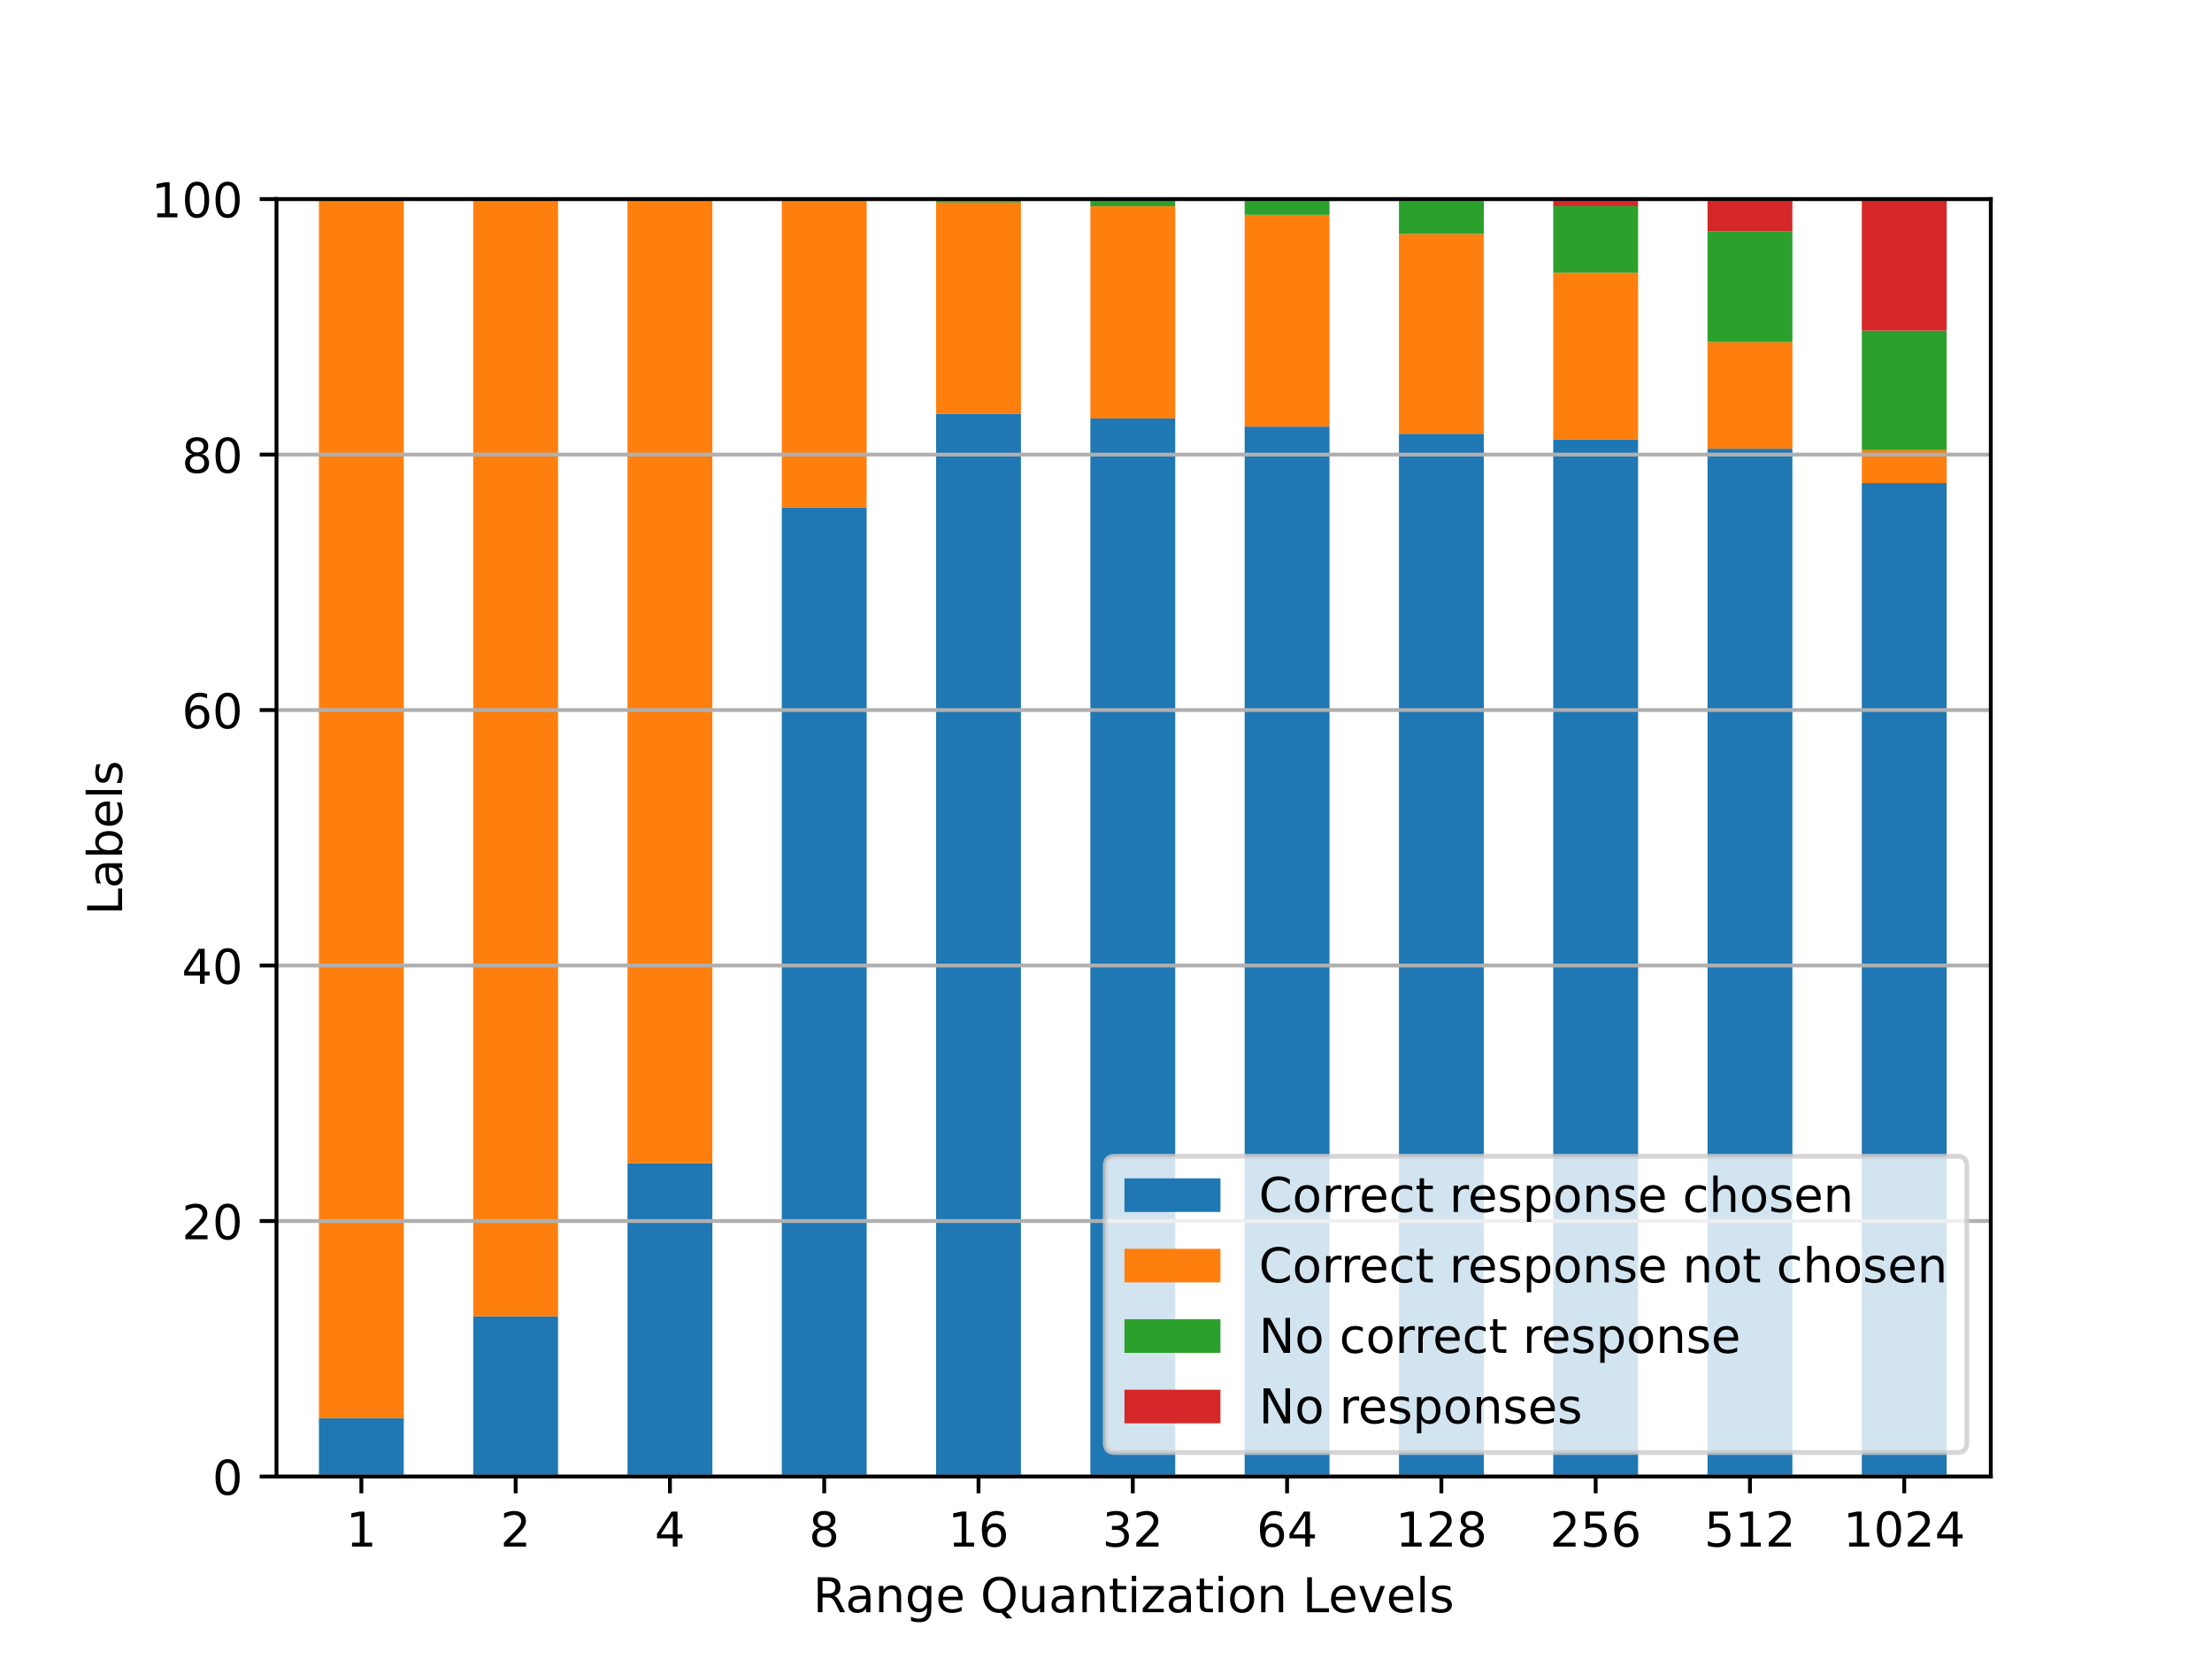 <?xml version="1.0" encoding="utf-8" standalone="no"?>
<!DOCTYPE svg PUBLIC "-//W3C//DTD SVG 1.1//EN"
  "http://www.w3.org/Graphics/SVG/1.1/DTD/svg11.dtd">
<!-- Created with matplotlib (https://matplotlib.org/) -->
<svg height="345.6pt" version="1.1" viewBox="0 0 460.8 345.6" width="460.8pt" xmlns="http://www.w3.org/2000/svg" xmlns:xlink="http://www.w3.org/1999/xlink">
 <defs>
  <style type="text/css">*{stroke-linecap:butt;stroke-linejoin:round;}</style>
 </defs>
 <g id="figure_1">
  <g id="patch_1">
   <path d="M 0 345.6 
L 460.8 345.6 
L 460.8 0 
L 0 0 
z
" style="fill:#ffffff;"/>
  </g>
  <g id="axes_1">
   <g id="patch_2">
    <path d="M 57.6 307.584 
L 414.72 307.584 
L 414.72 41.472 
L 57.6 41.472 
z
" style="fill:#ffffff;"/>
   </g>
   <g id="patch_3">
    <path clip-path="url(#pe6bebfb8ac)" d="M 66.439 307.584 
L 84.116 307.584 
L 84.116 295.441 
L 66.439 295.441 
z
" style="fill:#1f77b4;"/>
   </g>
   <g id="patch_4">
    <path clip-path="url(#pe6bebfb8ac)" d="M 98.58 307.584 
L 116.258 307.584 
L 116.258 274.224 
L 98.58 274.224 
z
" style="fill:#1f77b4;"/>
   </g>
   <g id="patch_5">
    <path clip-path="url(#pe6bebfb8ac)" d="M 130.721 307.584 
L 148.399 307.584 
L 148.399 242.338 
L 130.721 242.338 
z
" style="fill:#1f77b4;"/>
   </g>
   <g id="patch_6">
    <path clip-path="url(#pe6bebfb8ac)" d="M 162.862 307.584 
L 180.54 307.584 
L 180.54 105.791 
L 162.862 105.791 
z
" style="fill:#1f77b4;"/>
   </g>
   <g id="patch_7">
    <path clip-path="url(#pe6bebfb8ac)" d="M 195.003 307.584 
L 212.681 307.584 
L 212.681 86.231 
L 195.003 86.231 
z
" style="fill:#1f77b4;"/>
   </g>
   <g id="patch_8">
    <path clip-path="url(#pe6bebfb8ac)" d="M 227.144 307.584 
L 244.822 307.584 
L 244.822 87.169 
L 227.144 87.169 
z
" style="fill:#1f77b4;"/>
   </g>
   <g id="patch_9">
    <path clip-path="url(#pe6bebfb8ac)" d="M 259.286 307.584 
L 276.963 307.584 
L 276.963 88.865 
L 259.286 88.865 
z
" style="fill:#1f77b4;"/>
   </g>
   <g id="patch_10">
    <path clip-path="url(#pe6bebfb8ac)" d="M 291.427 307.584 
L 309.104 307.584 
L 309.104 90.369 
L 291.427 90.369 
z
" style="fill:#1f77b4;"/>
   </g>
   <g id="patch_11">
    <path clip-path="url(#pe6bebfb8ac)" d="M 323.568 307.584 
L 341.245 307.584 
L 341.245 91.58 
L 323.568 91.58 
z
" style="fill:#1f77b4;"/>
   </g>
   <g id="patch_12">
    <path clip-path="url(#pe6bebfb8ac)" d="M 355.709 307.584 
L 373.387 307.584 
L 373.387 93.469 
L 355.709 93.469 
z
" style="fill:#1f77b4;"/>
   </g>
   <g id="patch_13">
    <path clip-path="url(#pe6bebfb8ac)" d="M 387.85 307.584 
L 405.528 307.584 
L 405.528 100.644 
L 387.85 100.644 
z
" style="fill:#1f77b4;"/>
   </g>
   <g id="patch_14">
    <path clip-path="url(#pe6bebfb8ac)" d="M 66.439 295.441 
L 84.116 295.441 
L 84.116 41.472 
L 66.439 41.472 
z
" style="fill:#ff7f0e;"/>
   </g>
   <g id="patch_15">
    <path clip-path="url(#pe6bebfb8ac)" d="M 98.58 274.224 
L 116.258 274.224 
L 116.258 41.481 
L 98.58 41.481 
z
" style="fill:#ff7f0e;"/>
   </g>
   <g id="patch_16">
    <path clip-path="url(#pe6bebfb8ac)" d="M 130.721 242.338 
L 148.399 242.338 
L 148.399 41.661 
L 130.721 41.661 
z
" style="fill:#ff7f0e;"/>
   </g>
   <g id="patch_17">
    <path clip-path="url(#pe6bebfb8ac)" d="M 162.862 105.791 
L 180.54 105.791 
L 180.54 41.827 
L 162.862 41.827 
z
" style="fill:#ff7f0e;"/>
   </g>
   <g id="patch_18">
    <path clip-path="url(#pe6bebfb8ac)" d="M 195.003 86.231 
L 212.681 86.231 
L 212.681 42.16 
L 195.003 42.16 
z
" style="fill:#ff7f0e;"/>
   </g>
   <g id="patch_19">
    <path clip-path="url(#pe6bebfb8ac)" d="M 227.144 87.169 
L 244.822 87.169 
L 244.822 42.966 
L 227.144 42.966 
z
" style="fill:#ff7f0e;"/>
   </g>
   <g id="patch_20">
    <path clip-path="url(#pe6bebfb8ac)" d="M 259.286 88.865 
L 276.963 88.865 
L 276.963 44.752 
L 259.286 44.752 
z
" style="fill:#ff7f0e;"/>
   </g>
   <g id="patch_21">
    <path clip-path="url(#pe6bebfb8ac)" d="M 291.427 90.369 
L 309.104 90.369 
L 309.104 48.753 
L 291.427 48.753 
z
" style="fill:#ff7f0e;"/>
   </g>
   <g id="patch_22">
    <path clip-path="url(#pe6bebfb8ac)" d="M 323.568 91.58 
L 341.245 91.58 
L 341.245 56.827 
L 323.568 56.827 
z
" style="fill:#ff7f0e;"/>
   </g>
   <g id="patch_23">
    <path clip-path="url(#pe6bebfb8ac)" d="M 355.709 93.469 
L 373.387 93.469 
L 373.387 71.262 
L 355.709 71.262 
z
" style="fill:#ff7f0e;"/>
   </g>
   <g id="patch_24">
    <path clip-path="url(#pe6bebfb8ac)" d="M 387.85 100.644 
L 405.528 100.644 
L 405.528 93.755 
L 387.85 93.755 
z
" style="fill:#ff7f0e;"/>
   </g>
   <g id="patch_25">
    <path clip-path="url(#pe6bebfb8ac)" d="M 66.439 41.472 
L 84.116 41.472 
L 84.116 41.472 
L 66.439 41.472 
z
" style="fill:#2ca02c;"/>
   </g>
   <g id="patch_26">
    <path clip-path="url(#pe6bebfb8ac)" d="M 98.58 41.481 
L 116.258 41.481 
L 116.258 41.472 
L 98.58 41.472 
z
" style="fill:#2ca02c;"/>
   </g>
   <g id="patch_27">
    <path clip-path="url(#pe6bebfb8ac)" d="M 130.721 41.661 
L 148.399 41.661 
L 148.399 41.475 
L 130.721 41.475 
z
" style="fill:#2ca02c;"/>
   </g>
   <g id="patch_28">
    <path clip-path="url(#pe6bebfb8ac)" d="M 162.862 41.827 
L 180.54 41.827 
L 180.54 41.481 
L 162.862 41.481 
z
" style="fill:#2ca02c;"/>
   </g>
   <g id="patch_29">
    <path clip-path="url(#pe6bebfb8ac)" d="M 195.003 42.16 
L 212.681 42.16 
L 212.681 41.491 
L 195.003 41.491 
z
" style="fill:#2ca02c;"/>
   </g>
   <g id="patch_30">
    <path clip-path="url(#pe6bebfb8ac)" d="M 227.144 42.966 
L 244.822 42.966 
L 244.822 41.522 
L 227.144 41.522 
z
" style="fill:#2ca02c;"/>
   </g>
   <g id="patch_31">
    <path clip-path="url(#pe6bebfb8ac)" d="M 259.286 44.752 
L 276.963 44.752 
L 276.963 41.585 
L 259.286 41.585 
z
" style="fill:#2ca02c;"/>
   </g>
   <g id="patch_32">
    <path clip-path="url(#pe6bebfb8ac)" d="M 291.427 48.753 
L 309.104 48.753 
L 309.104 41.842 
L 291.427 41.842 
z
" style="fill:#2ca02c;"/>
   </g>
   <g id="patch_33">
    <path clip-path="url(#pe6bebfb8ac)" d="M 323.568 56.827 
L 341.245 56.827 
L 341.245 42.938 
L 323.568 42.938 
z
" style="fill:#2ca02c;"/>
   </g>
   <g id="patch_34">
    <path clip-path="url(#pe6bebfb8ac)" d="M 355.709 71.262 
L 373.387 71.262 
L 373.387 48.155 
L 355.709 48.155 
z
" style="fill:#2ca02c;"/>
   </g>
   <g id="patch_35">
    <path clip-path="url(#pe6bebfb8ac)" d="M 387.85 93.755 
L 405.528 93.755 
L 405.528 68.869 
L 387.85 68.869 
z
" style="fill:#2ca02c;"/>
   </g>
   <g id="patch_36">
    <path clip-path="url(#pe6bebfb8ac)" d="M 66.439 41.472 
L 84.116 41.472 
L 84.116 41.472 
L 66.439 41.472 
z
" style="fill:#d62728;"/>
   </g>
   <g id="patch_37">
    <path clip-path="url(#pe6bebfb8ac)" d="M 98.58 41.472 
L 116.258 41.472 
L 116.258 41.472 
L 98.58 41.472 
z
" style="fill:#d62728;"/>
   </g>
   <g id="patch_38">
    <path clip-path="url(#pe6bebfb8ac)" d="M 130.721 41.475 
L 148.399 41.475 
L 148.399 41.472 
L 130.721 41.472 
z
" style="fill:#d62728;"/>
   </g>
   <g id="patch_39">
    <path clip-path="url(#pe6bebfb8ac)" d="M 162.862 41.481 
L 180.54 41.481 
L 180.54 41.472 
L 162.862 41.472 
z
" style="fill:#d62728;"/>
   </g>
   <g id="patch_40">
    <path clip-path="url(#pe6bebfb8ac)" d="M 195.003 41.491 
L 212.681 41.491 
L 212.681 41.472 
L 195.003 41.472 
z
" style="fill:#d62728;"/>
   </g>
   <g id="patch_41">
    <path clip-path="url(#pe6bebfb8ac)" d="M 227.144 41.522 
L 244.822 41.522 
L 244.822 41.472 
L 227.144 41.472 
z
" style="fill:#d62728;"/>
   </g>
   <g id="patch_42">
    <path clip-path="url(#pe6bebfb8ac)" d="M 259.286 41.585 
L 276.963 41.585 
L 276.963 41.472 
L 259.286 41.472 
z
" style="fill:#d62728;"/>
   </g>
   <g id="patch_43">
    <path clip-path="url(#pe6bebfb8ac)" d="M 291.427 41.842 
L 309.104 41.842 
L 309.104 41.472 
L 291.427 41.472 
z
" style="fill:#d62728;"/>
   </g>
   <g id="patch_44">
    <path clip-path="url(#pe6bebfb8ac)" d="M 323.568 42.938 
L 341.245 42.938 
L 341.245 41.472 
L 323.568 41.472 
z
" style="fill:#d62728;"/>
   </g>
   <g id="patch_45">
    <path clip-path="url(#pe6bebfb8ac)" d="M 355.709 48.155 
L 373.387 48.155 
L 373.387 41.472 
L 355.709 41.472 
z
" style="fill:#d62728;"/>
   </g>
   <g id="patch_46">
    <path clip-path="url(#pe6bebfb8ac)" d="M 387.85 68.869 
L 405.528 68.869 
L 405.528 41.472 
L 387.85 41.472 
z
" style="fill:#d62728;"/>
   </g>
   <g id="matplotlib.axis_1">
    <g id="xtick_1">
     <g id="line2d_1">
      <defs>
       <path d="M 0 0 
L 0 3.5 
" id="me133c55f8d" style="stroke:#000000;stroke-width:0.8;"/>
      </defs>
      <g>
       <use style="stroke:#000000;stroke-width:0.8;" x="75.278" xlink:href="#me133c55f8d" y="307.584"/>
      </g>
     </g>
     <g id="text_1">
      <!-- 1 -->
      <g transform="translate(72.096 322.182)scale(0.1 -0.1)">
       <defs>
        <path d="M 12.406 8.297 
L 28.516 8.297 
L 28.516 63.922 
L 10.984 60.406 
L 10.984 69.391 
L 28.422 72.906 
L 38.281 72.906 
L 38.281 8.297 
L 54.391 8.297 
L 54.391 0 
L 12.406 0 
z
" id="DejaVuSans-49"/>
       </defs>
       <use xlink:href="#DejaVuSans-49"/>
      </g>
     </g>
    </g>
    <g id="xtick_2">
     <g id="line2d_2">
      <g>
       <use style="stroke:#000000;stroke-width:0.8;" x="107.419" xlink:href="#me133c55f8d" y="307.584"/>
      </g>
     </g>
     <g id="text_2">
      <!-- 2 -->
      <g transform="translate(104.237 322.182)scale(0.1 -0.1)">
       <defs>
        <path d="M 19.188 8.297 
L 53.609 8.297 
L 53.609 0 
L 7.328 0 
L 7.328 8.297 
Q 12.938 14.109 22.625 23.891 
Q 32.328 33.688 34.812 36.531 
Q 39.547 41.844 41.422 45.531 
Q 43.312 49.219 43.312 52.781 
Q 43.312 58.594 39.234 62.25 
Q 35.156 65.922 28.609 65.922 
Q 23.969 65.922 18.812 64.312 
Q 13.672 62.703 7.812 59.422 
L 7.812 69.391 
Q 13.766 71.781 18.938 73 
Q 24.125 74.219 28.422 74.219 
Q 39.75 74.219 46.484 68.547 
Q 53.219 62.891 53.219 53.422 
Q 53.219 48.922 51.531 44.891 
Q 49.859 40.875 45.406 35.406 
Q 44.188 33.984 37.641 27.219 
Q 31.109 20.453 19.188 8.297 
z
" id="DejaVuSans-50"/>
       </defs>
       <use xlink:href="#DejaVuSans-50"/>
      </g>
     </g>
    </g>
    <g id="xtick_3">
     <g id="line2d_3">
      <g>
       <use style="stroke:#000000;stroke-width:0.8;" x="139.56" xlink:href="#me133c55f8d" y="307.584"/>
      </g>
     </g>
     <g id="text_3">
      <!-- 4 -->
      <g transform="translate(136.379 322.182)scale(0.1 -0.1)">
       <defs>
        <path d="M 37.797 64.312 
L 12.891 25.391 
L 37.797 25.391 
z
M 35.203 72.906 
L 47.609 72.906 
L 47.609 25.391 
L 58.016 25.391 
L 58.016 17.188 
L 47.609 17.188 
L 47.609 0 
L 37.797 0 
L 37.797 17.188 
L 4.891 17.188 
L 4.891 26.703 
z
" id="DejaVuSans-52"/>
       </defs>
       <use xlink:href="#DejaVuSans-52"/>
      </g>
     </g>
    </g>
    <g id="xtick_4">
     <g id="line2d_4">
      <g>
       <use style="stroke:#000000;stroke-width:0.8;" x="171.701" xlink:href="#me133c55f8d" y="307.584"/>
      </g>
     </g>
     <g id="text_4">
      <!-- 8 -->
      <g transform="translate(168.52 322.182)scale(0.1 -0.1)">
       <defs>
        <path d="M 31.781 34.625 
Q 24.75 34.625 20.719 30.859 
Q 16.703 27.094 16.703 20.516 
Q 16.703 13.922 20.719 10.156 
Q 24.75 6.391 31.781 6.391 
Q 38.812 6.391 42.859 10.172 
Q 46.922 13.969 46.922 20.516 
Q 46.922 27.094 42.891 30.859 
Q 38.875 34.625 31.781 34.625 
z
M 21.922 38.812 
Q 15.578 40.375 12.031 44.719 
Q 8.5 49.078 8.5 55.328 
Q 8.5 64.062 14.719 69.141 
Q 20.953 74.219 31.781 74.219 
Q 42.672 74.219 48.875 69.141 
Q 55.078 64.062 55.078 55.328 
Q 55.078 49.078 51.531 44.719 
Q 48 40.375 41.703 38.812 
Q 48.828 37.156 52.797 32.312 
Q 56.781 27.484 56.781 20.516 
Q 56.781 9.906 50.312 4.234 
Q 43.844 -1.422 31.781 -1.422 
Q 19.734 -1.422 13.25 4.234 
Q 6.781 9.906 6.781 20.516 
Q 6.781 27.484 10.781 32.312 
Q 14.797 37.156 21.922 38.812 
z
M 18.312 54.391 
Q 18.312 48.734 21.844 45.562 
Q 25.391 42.391 31.781 42.391 
Q 38.141 42.391 41.719 45.562 
Q 45.312 48.734 45.312 54.391 
Q 45.312 60.062 41.719 63.234 
Q 38.141 66.406 31.781 66.406 
Q 25.391 66.406 21.844 63.234 
Q 18.312 60.062 18.312 54.391 
z
" id="DejaVuSans-56"/>
       </defs>
       <use xlink:href="#DejaVuSans-56"/>
      </g>
     </g>
    </g>
    <g id="xtick_5">
     <g id="line2d_5">
      <g>
       <use style="stroke:#000000;stroke-width:0.8;" x="203.842" xlink:href="#me133c55f8d" y="307.584"/>
      </g>
     </g>
     <g id="text_5">
      <!-- 16 -->
      <g transform="translate(197.48 322.182)scale(0.1 -0.1)">
       <defs>
        <path d="M 33.016 40.375 
Q 26.375 40.375 22.484 35.828 
Q 18.609 31.297 18.609 23.391 
Q 18.609 15.531 22.484 10.953 
Q 26.375 6.391 33.016 6.391 
Q 39.656 6.391 43.531 10.953 
Q 47.406 15.531 47.406 23.391 
Q 47.406 31.297 43.531 35.828 
Q 39.656 40.375 33.016 40.375 
z
M 52.594 71.297 
L 52.594 62.312 
Q 48.875 64.062 45.094 64.984 
Q 41.312 65.922 37.594 65.922 
Q 27.828 65.922 22.672 59.328 
Q 17.531 52.734 16.797 39.406 
Q 19.672 43.656 24.016 45.922 
Q 28.375 48.188 33.594 48.188 
Q 44.578 48.188 50.953 41.516 
Q 57.328 34.859 57.328 23.391 
Q 57.328 12.156 50.688 5.359 
Q 44.047 -1.422 33.016 -1.422 
Q 20.359 -1.422 13.672 8.266 
Q 6.984 17.969 6.984 36.375 
Q 6.984 53.656 15.188 63.938 
Q 23.391 74.219 37.203 74.219 
Q 40.922 74.219 44.703 73.484 
Q 48.484 72.75 52.594 71.297 
z
" id="DejaVuSans-54"/>
       </defs>
       <use xlink:href="#DejaVuSans-49"/>
       <use x="63.623" xlink:href="#DejaVuSans-54"/>
      </g>
     </g>
    </g>
    <g id="xtick_6">
     <g id="line2d_6">
      <g>
       <use style="stroke:#000000;stroke-width:0.8;" x="235.983" xlink:href="#me133c55f8d" y="307.584"/>
      </g>
     </g>
     <g id="text_6">
      <!-- 32 -->
      <g transform="translate(229.621 322.182)scale(0.1 -0.1)">
       <defs>
        <path d="M 40.578 39.312 
Q 47.656 37.797 51.625 33 
Q 55.609 28.219 55.609 21.188 
Q 55.609 10.406 48.188 4.484 
Q 40.766 -1.422 27.094 -1.422 
Q 22.516 -1.422 17.656 -0.516 
Q 12.797 0.391 7.625 2.203 
L 7.625 11.719 
Q 11.719 9.328 16.594 8.109 
Q 21.484 6.891 26.812 6.891 
Q 36.078 6.891 40.938 10.547 
Q 45.797 14.203 45.797 21.188 
Q 45.797 27.641 41.281 31.266 
Q 36.766 34.906 28.719 34.906 
L 20.219 34.906 
L 20.219 43.016 
L 29.109 43.016 
Q 36.375 43.016 40.234 45.922 
Q 44.094 48.828 44.094 54.297 
Q 44.094 59.906 40.109 62.906 
Q 36.141 65.922 28.719 65.922 
Q 24.656 65.922 20.016 65.031 
Q 15.375 64.156 9.812 62.312 
L 9.812 71.094 
Q 15.438 72.656 20.344 73.438 
Q 25.25 74.219 29.594 74.219 
Q 40.828 74.219 47.359 69.109 
Q 53.906 64.016 53.906 55.328 
Q 53.906 49.266 50.438 45.094 
Q 46.969 40.922 40.578 39.312 
z
" id="DejaVuSans-51"/>
       </defs>
       <use xlink:href="#DejaVuSans-51"/>
       <use x="63.623" xlink:href="#DejaVuSans-50"/>
      </g>
     </g>
    </g>
    <g id="xtick_7">
     <g id="line2d_7">
      <g>
       <use style="stroke:#000000;stroke-width:0.8;" x="268.124" xlink:href="#me133c55f8d" y="307.584"/>
      </g>
     </g>
     <g id="text_7">
      <!-- 64 -->
      <g transform="translate(261.762 322.182)scale(0.1 -0.1)">
       <use xlink:href="#DejaVuSans-54"/>
       <use x="63.623" xlink:href="#DejaVuSans-52"/>
      </g>
     </g>
    </g>
    <g id="xtick_8">
     <g id="line2d_8">
      <g>
       <use style="stroke:#000000;stroke-width:0.8;" x="300.265" xlink:href="#me133c55f8d" y="307.584"/>
      </g>
     </g>
     <g id="text_8">
      <!-- 128 -->
      <g transform="translate(290.722 322.182)scale(0.1 -0.1)">
       <use xlink:href="#DejaVuSans-49"/>
       <use x="63.623" xlink:href="#DejaVuSans-50"/>
       <use x="127.246" xlink:href="#DejaVuSans-56"/>
      </g>
     </g>
    </g>
    <g id="xtick_9">
     <g id="line2d_9">
      <g>
       <use style="stroke:#000000;stroke-width:0.8;" x="332.407" xlink:href="#me133c55f8d" y="307.584"/>
      </g>
     </g>
     <g id="text_9">
      <!-- 256 -->
      <g transform="translate(322.863 322.182)scale(0.1 -0.1)">
       <defs>
        <path d="M 10.797 72.906 
L 49.516 72.906 
L 49.516 64.594 
L 19.828 64.594 
L 19.828 46.734 
Q 21.969 47.469 24.109 47.828 
Q 26.266 48.188 28.422 48.188 
Q 40.625 48.188 47.75 41.5 
Q 54.891 34.812 54.891 23.391 
Q 54.891 11.625 47.562 5.094 
Q 40.234 -1.422 26.906 -1.422 
Q 22.312 -1.422 17.547 -0.641 
Q 12.797 0.141 7.719 1.703 
L 7.719 11.625 
Q 12.109 9.234 16.797 8.062 
Q 21.484 6.891 26.703 6.891 
Q 35.156 6.891 40.078 11.328 
Q 45.016 15.766 45.016 23.391 
Q 45.016 31 40.078 35.438 
Q 35.156 39.891 26.703 39.891 
Q 22.75 39.891 18.812 39.016 
Q 14.891 38.141 10.797 36.281 
z
" id="DejaVuSans-53"/>
       </defs>
       <use xlink:href="#DejaVuSans-50"/>
       <use x="63.623" xlink:href="#DejaVuSans-53"/>
       <use x="127.246" xlink:href="#DejaVuSans-54"/>
      </g>
     </g>
    </g>
    <g id="xtick_10">
     <g id="line2d_10">
      <g>
       <use style="stroke:#000000;stroke-width:0.8;" x="364.548" xlink:href="#me133c55f8d" y="307.584"/>
      </g>
     </g>
     <g id="text_10">
      <!-- 512 -->
      <g transform="translate(355.004 322.182)scale(0.1 -0.1)">
       <use xlink:href="#DejaVuSans-53"/>
       <use x="63.623" xlink:href="#DejaVuSans-49"/>
       <use x="127.246" xlink:href="#DejaVuSans-50"/>
      </g>
     </g>
    </g>
    <g id="xtick_11">
     <g id="line2d_11">
      <g>
       <use style="stroke:#000000;stroke-width:0.8;" x="396.689" xlink:href="#me133c55f8d" y="307.584"/>
      </g>
     </g>
     <g id="text_11">
      <!-- 1024 -->
      <g transform="translate(383.964 322.182)scale(0.1 -0.1)">
       <defs>
        <path d="M 31.781 66.406 
Q 24.172 66.406 20.328 58.906 
Q 16.5 51.422 16.5 36.375 
Q 16.5 21.391 20.328 13.891 
Q 24.172 6.391 31.781 6.391 
Q 39.453 6.391 43.281 13.891 
Q 47.125 21.391 47.125 36.375 
Q 47.125 51.422 43.281 58.906 
Q 39.453 66.406 31.781 66.406 
z
M 31.781 74.219 
Q 44.047 74.219 50.516 64.516 
Q 56.984 54.828 56.984 36.375 
Q 56.984 17.969 50.516 8.266 
Q 44.047 -1.422 31.781 -1.422 
Q 19.531 -1.422 13.062 8.266 
Q 6.594 17.969 6.594 36.375 
Q 6.594 54.828 13.062 64.516 
Q 19.531 74.219 31.781 74.219 
z
" id="DejaVuSans-48"/>
       </defs>
       <use xlink:href="#DejaVuSans-49"/>
       <use x="63.623" xlink:href="#DejaVuSans-48"/>
       <use x="127.246" xlink:href="#DejaVuSans-50"/>
       <use x="190.869" xlink:href="#DejaVuSans-52"/>
      </g>
     </g>
    </g>
    <g id="text_12">
     <!-- Range Quantization Levels -->
     <g transform="translate(169.38 335.861)scale(0.1 -0.1)">
      <defs>
       <path d="M 44.391 34.188 
Q 47.562 33.109 50.562 29.594 
Q 53.562 26.078 56.594 19.922 
L 66.609 0 
L 56 0 
L 46.688 18.703 
Q 43.062 26.031 39.672 28.422 
Q 36.281 30.812 30.422 30.812 
L 19.672 30.812 
L 19.672 0 
L 9.812 0 
L 9.812 72.906 
L 32.078 72.906 
Q 44.578 72.906 50.734 67.672 
Q 56.891 62.453 56.891 51.906 
Q 56.891 45.016 53.688 40.469 
Q 50.484 35.938 44.391 34.188 
z
M 19.672 64.797 
L 19.672 38.922 
L 32.078 38.922 
Q 39.203 38.922 42.844 42.219 
Q 46.484 45.516 46.484 51.906 
Q 46.484 58.297 42.844 61.547 
Q 39.203 64.797 32.078 64.797 
z
" id="DejaVuSans-82"/>
       <path d="M 34.281 27.484 
Q 23.391 27.484 19.188 25 
Q 14.984 22.516 14.984 16.5 
Q 14.984 11.719 18.141 8.906 
Q 21.297 6.109 26.703 6.109 
Q 34.188 6.109 38.703 11.406 
Q 43.219 16.703 43.219 25.484 
L 43.219 27.484 
z
M 52.203 31.203 
L 52.203 0 
L 43.219 0 
L 43.219 8.297 
Q 40.141 3.328 35.547 0.953 
Q 30.953 -1.422 24.312 -1.422 
Q 15.922 -1.422 10.953 3.297 
Q 6 8.016 6 15.922 
Q 6 25.141 12.172 29.828 
Q 18.359 34.516 30.609 34.516 
L 43.219 34.516 
L 43.219 35.406 
Q 43.219 41.609 39.141 45 
Q 35.062 48.391 27.688 48.391 
Q 23 48.391 18.547 47.266 
Q 14.109 46.141 10.016 43.891 
L 10.016 52.203 
Q 14.938 54.109 19.578 55.047 
Q 24.219 56 28.609 56 
Q 40.484 56 46.344 49.844 
Q 52.203 43.703 52.203 31.203 
z
" id="DejaVuSans-97"/>
       <path d="M 54.891 33.016 
L 54.891 0 
L 45.906 0 
L 45.906 32.719 
Q 45.906 40.484 42.875 44.328 
Q 39.844 48.188 33.797 48.188 
Q 26.516 48.188 22.312 43.547 
Q 18.109 38.922 18.109 30.906 
L 18.109 0 
L 9.078 0 
L 9.078 54.688 
L 18.109 54.688 
L 18.109 46.188 
Q 21.344 51.125 25.703 53.562 
Q 30.078 56 35.797 56 
Q 45.219 56 50.047 50.172 
Q 54.891 44.344 54.891 33.016 
z
" id="DejaVuSans-110"/>
       <path d="M 45.406 27.984 
Q 45.406 37.75 41.375 43.109 
Q 37.359 48.484 30.078 48.484 
Q 22.859 48.484 18.828 43.109 
Q 14.797 37.75 14.797 27.984 
Q 14.797 18.266 18.828 12.891 
Q 22.859 7.516 30.078 7.516 
Q 37.359 7.516 41.375 12.891 
Q 45.406 18.266 45.406 27.984 
z
M 54.391 6.781 
Q 54.391 -7.172 48.188 -13.984 
Q 42 -20.797 29.203 -20.797 
Q 24.469 -20.797 20.266 -20.094 
Q 16.062 -19.391 12.109 -17.922 
L 12.109 -9.188 
Q 16.062 -11.328 19.922 -12.344 
Q 23.781 -13.375 27.781 -13.375 
Q 36.625 -13.375 41.016 -8.766 
Q 45.406 -4.156 45.406 5.172 
L 45.406 9.625 
Q 42.625 4.781 38.281 2.391 
Q 33.938 0 27.875 0 
Q 17.828 0 11.672 7.656 
Q 5.516 15.328 5.516 27.984 
Q 5.516 40.672 11.672 48.328 
Q 17.828 56 27.875 56 
Q 33.938 56 38.281 53.609 
Q 42.625 51.219 45.406 46.391 
L 45.406 54.688 
L 54.391 54.688 
z
" id="DejaVuSans-103"/>
       <path d="M 56.203 29.594 
L 56.203 25.203 
L 14.891 25.203 
Q 15.484 15.922 20.484 11.062 
Q 25.484 6.203 34.422 6.203 
Q 39.594 6.203 44.453 7.469 
Q 49.312 8.734 54.109 11.281 
L 54.109 2.781 
Q 49.266 0.734 44.188 -0.344 
Q 39.109 -1.422 33.891 -1.422 
Q 20.797 -1.422 13.156 6.188 
Q 5.516 13.812 5.516 26.812 
Q 5.516 40.234 12.766 48.109 
Q 20.016 56 32.328 56 
Q 43.359 56 49.781 48.891 
Q 56.203 41.797 56.203 29.594 
z
M 47.219 32.234 
Q 47.125 39.594 43.094 43.984 
Q 39.062 48.391 32.422 48.391 
Q 24.906 48.391 20.391 44.141 
Q 15.875 39.891 15.188 32.172 
z
" id="DejaVuSans-101"/>
       <path id="DejaVuSans-32"/>
       <path d="M 39.406 66.219 
Q 28.656 66.219 22.328 58.203 
Q 16.016 50.203 16.016 36.375 
Q 16.016 22.609 22.328 14.594 
Q 28.656 6.594 39.406 6.594 
Q 50.141 6.594 56.422 14.594 
Q 62.703 22.609 62.703 36.375 
Q 62.703 50.203 56.422 58.203 
Q 50.141 66.219 39.406 66.219 
z
M 53.219 1.312 
L 66.219 -12.891 
L 54.297 -12.891 
L 43.5 -1.219 
Q 41.891 -1.312 41.031 -1.359 
Q 40.188 -1.422 39.406 -1.422 
Q 24.031 -1.422 14.812 8.859 
Q 5.609 19.141 5.609 36.375 
Q 5.609 53.656 14.812 63.938 
Q 24.031 74.219 39.406 74.219 
Q 54.734 74.219 63.906 63.938 
Q 73.094 53.656 73.094 36.375 
Q 73.094 23.688 67.984 14.641 
Q 62.891 5.609 53.219 1.312 
z
" id="DejaVuSans-81"/>
       <path d="M 8.5 21.578 
L 8.5 54.688 
L 17.484 54.688 
L 17.484 21.922 
Q 17.484 14.156 20.5 10.266 
Q 23.531 6.391 29.594 6.391 
Q 36.859 6.391 41.078 11.031 
Q 45.312 15.672 45.312 23.688 
L 45.312 54.688 
L 54.297 54.688 
L 54.297 0 
L 45.312 0 
L 45.312 8.406 
Q 42.047 3.422 37.719 1 
Q 33.406 -1.422 27.688 -1.422 
Q 18.266 -1.422 13.375 4.438 
Q 8.5 10.297 8.5 21.578 
z
M 31.109 56 
z
" id="DejaVuSans-117"/>
       <path d="M 18.312 70.219 
L 18.312 54.688 
L 36.812 54.688 
L 36.812 47.703 
L 18.312 47.703 
L 18.312 18.016 
Q 18.312 11.328 20.141 9.422 
Q 21.969 7.516 27.594 7.516 
L 36.812 7.516 
L 36.812 0 
L 27.594 0 
Q 17.188 0 13.234 3.875 
Q 9.281 7.766 9.281 18.016 
L 9.281 47.703 
L 2.688 47.703 
L 2.688 54.688 
L 9.281 54.688 
L 9.281 70.219 
z
" id="DejaVuSans-116"/>
       <path d="M 9.422 54.688 
L 18.406 54.688 
L 18.406 0 
L 9.422 0 
z
M 9.422 75.984 
L 18.406 75.984 
L 18.406 64.594 
L 9.422 64.594 
z
" id="DejaVuSans-105"/>
       <path d="M 5.516 54.688 
L 48.188 54.688 
L 48.188 46.484 
L 14.406 7.172 
L 48.188 7.172 
L 48.188 0 
L 4.297 0 
L 4.297 8.203 
L 38.094 47.516 
L 5.516 47.516 
z
" id="DejaVuSans-122"/>
       <path d="M 30.609 48.391 
Q 23.391 48.391 19.188 42.75 
Q 14.984 37.109 14.984 27.297 
Q 14.984 17.484 19.156 11.844 
Q 23.344 6.203 30.609 6.203 
Q 37.797 6.203 41.984 11.859 
Q 46.188 17.531 46.188 27.297 
Q 46.188 37.016 41.984 42.703 
Q 37.797 48.391 30.609 48.391 
z
M 30.609 56 
Q 42.328 56 49.016 48.375 
Q 55.719 40.766 55.719 27.297 
Q 55.719 13.875 49.016 6.219 
Q 42.328 -1.422 30.609 -1.422 
Q 18.844 -1.422 12.172 6.219 
Q 5.516 13.875 5.516 27.297 
Q 5.516 40.766 12.172 48.375 
Q 18.844 56 30.609 56 
z
" id="DejaVuSans-111"/>
       <path d="M 9.812 72.906 
L 19.672 72.906 
L 19.672 8.297 
L 55.172 8.297 
L 55.172 0 
L 9.812 0 
z
" id="DejaVuSans-76"/>
       <path d="M 2.984 54.688 
L 12.5 54.688 
L 29.594 8.797 
L 46.688 54.688 
L 56.203 54.688 
L 35.688 0 
L 23.484 0 
z
" id="DejaVuSans-118"/>
       <path d="M 9.422 75.984 
L 18.406 75.984 
L 18.406 0 
L 9.422 0 
z
" id="DejaVuSans-108"/>
       <path d="M 44.281 53.078 
L 44.281 44.578 
Q 40.484 46.531 36.375 47.5 
Q 32.281 48.484 27.875 48.484 
Q 21.188 48.484 17.844 46.438 
Q 14.5 44.391 14.5 40.281 
Q 14.5 37.156 16.891 35.375 
Q 19.281 33.594 26.516 31.984 
L 29.594 31.297 
Q 39.156 29.25 43.188 25.516 
Q 47.219 21.781 47.219 15.094 
Q 47.219 7.469 41.188 3.016 
Q 35.156 -1.422 24.609 -1.422 
Q 20.219 -1.422 15.453 -0.562 
Q 10.688 0.297 5.422 2 
L 5.422 11.281 
Q 10.406 8.688 15.234 7.391 
Q 20.062 6.109 24.812 6.109 
Q 31.156 6.109 34.562 8.281 
Q 37.984 10.453 37.984 14.406 
Q 37.984 18.062 35.516 20.016 
Q 33.062 21.969 24.703 23.781 
L 21.578 24.516 
Q 13.234 26.266 9.516 29.906 
Q 5.812 33.547 5.812 39.891 
Q 5.812 47.609 11.281 51.797 
Q 16.75 56 26.812 56 
Q 31.781 56 36.172 55.266 
Q 40.578 54.547 44.281 53.078 
z
" id="DejaVuSans-115"/>
      </defs>
      <use xlink:href="#DejaVuSans-82"/>
      <use x="67.232" xlink:href="#DejaVuSans-97"/>
      <use x="128.512" xlink:href="#DejaVuSans-110"/>
      <use x="191.891" xlink:href="#DejaVuSans-103"/>
      <use x="255.367" xlink:href="#DejaVuSans-101"/>
      <use x="316.891" xlink:href="#DejaVuSans-32"/>
      <use x="348.678" xlink:href="#DejaVuSans-81"/>
      <use x="427.389" xlink:href="#DejaVuSans-117"/>
      <use x="490.768" xlink:href="#DejaVuSans-97"/>
      <use x="552.047" xlink:href="#DejaVuSans-110"/>
      <use x="615.426" xlink:href="#DejaVuSans-116"/>
      <use x="654.635" xlink:href="#DejaVuSans-105"/>
      <use x="682.418" xlink:href="#DejaVuSans-122"/>
      <use x="734.908" xlink:href="#DejaVuSans-97"/>
      <use x="796.188" xlink:href="#DejaVuSans-116"/>
      <use x="835.396" xlink:href="#DejaVuSans-105"/>
      <use x="863.18" xlink:href="#DejaVuSans-111"/>
      <use x="924.361" xlink:href="#DejaVuSans-110"/>
      <use x="987.74" xlink:href="#DejaVuSans-32"/>
      <use x="1019.527" xlink:href="#DejaVuSans-76"/>
      <use x="1073.49" xlink:href="#DejaVuSans-101"/>
      <use x="1135.014" xlink:href="#DejaVuSans-118"/>
      <use x="1194.193" xlink:href="#DejaVuSans-101"/>
      <use x="1255.717" xlink:href="#DejaVuSans-108"/>
      <use x="1283.5" xlink:href="#DejaVuSans-115"/>
     </g>
    </g>
   </g>
   <g id="matplotlib.axis_2">
    <g id="ytick_1">
     <g id="line2d_12">
      <path clip-path="url(#pe6bebfb8ac)" d="M 57.6 307.584 
L 414.72 307.584 
" style="fill:none;stroke:#b0b0b0;stroke-linecap:square;stroke-width:0.8;"/>
     </g>
     <g id="line2d_13">
      <defs>
       <path d="M 0 0 
L -3.5 0 
" id="mc419cb0faa" style="stroke:#000000;stroke-width:0.8;"/>
      </defs>
      <g>
       <use style="stroke:#000000;stroke-width:0.8;" x="57.6" xlink:href="#mc419cb0faa" y="307.584"/>
      </g>
     </g>
     <g id="text_13">
      <!-- 0 -->
      <g transform="translate(44.237 311.383)scale(0.1 -0.1)">
       <use xlink:href="#DejaVuSans-48"/>
      </g>
     </g>
    </g>
    <g id="ytick_2">
     <g id="line2d_14">
      <path clip-path="url(#pe6bebfb8ac)" d="M 57.6 254.362 
L 414.72 254.362 
" style="fill:none;stroke:#b0b0b0;stroke-linecap:square;stroke-width:0.8;"/>
     </g>
     <g id="line2d_15">
      <g>
       <use style="stroke:#000000;stroke-width:0.8;" x="57.6" xlink:href="#mc419cb0faa" y="254.362"/>
      </g>
     </g>
     <g id="text_14">
      <!-- 20 -->
      <g transform="translate(37.875 258.161)scale(0.1 -0.1)">
       <use xlink:href="#DejaVuSans-50"/>
       <use x="63.623" xlink:href="#DejaVuSans-48"/>
      </g>
     </g>
    </g>
    <g id="ytick_3">
     <g id="line2d_16">
      <path clip-path="url(#pe6bebfb8ac)" d="M 57.6 201.139 
L 414.72 201.139 
" style="fill:none;stroke:#b0b0b0;stroke-linecap:square;stroke-width:0.8;"/>
     </g>
     <g id="line2d_17">
      <g>
       <use style="stroke:#000000;stroke-width:0.8;" x="57.6" xlink:href="#mc419cb0faa" y="201.139"/>
      </g>
     </g>
     <g id="text_15">
      <!-- 40 -->
      <g transform="translate(37.875 204.938)scale(0.1 -0.1)">
       <use xlink:href="#DejaVuSans-52"/>
       <use x="63.623" xlink:href="#DejaVuSans-48"/>
      </g>
     </g>
    </g>
    <g id="ytick_4">
     <g id="line2d_18">
      <path clip-path="url(#pe6bebfb8ac)" d="M 57.6 147.917 
L 414.72 147.917 
" style="fill:none;stroke:#b0b0b0;stroke-linecap:square;stroke-width:0.8;"/>
     </g>
     <g id="line2d_19">
      <g>
       <use style="stroke:#000000;stroke-width:0.8;" x="57.6" xlink:href="#mc419cb0faa" y="147.917"/>
      </g>
     </g>
     <g id="text_16">
      <!-- 60 -->
      <g transform="translate(37.875 151.716)scale(0.1 -0.1)">
       <use xlink:href="#DejaVuSans-54"/>
       <use x="63.623" xlink:href="#DejaVuSans-48"/>
      </g>
     </g>
    </g>
    <g id="ytick_5">
     <g id="line2d_20">
      <path clip-path="url(#pe6bebfb8ac)" d="M 57.6 94.694 
L 414.72 94.694 
" style="fill:none;stroke:#b0b0b0;stroke-linecap:square;stroke-width:0.8;"/>
     </g>
     <g id="line2d_21">
      <g>
       <use style="stroke:#000000;stroke-width:0.8;" x="57.6" xlink:href="#mc419cb0faa" y="94.694"/>
      </g>
     </g>
     <g id="text_17">
      <!-- 80 -->
      <g transform="translate(37.875 98.494)scale(0.1 -0.1)">
       <use xlink:href="#DejaVuSans-56"/>
       <use x="63.623" xlink:href="#DejaVuSans-48"/>
      </g>
     </g>
    </g>
    <g id="ytick_6">
     <g id="line2d_22">
      <path clip-path="url(#pe6bebfb8ac)" d="M 57.6 41.472 
L 414.72 41.472 
" style="fill:none;stroke:#b0b0b0;stroke-linecap:square;stroke-width:0.8;"/>
     </g>
     <g id="line2d_23">
      <g>
       <use style="stroke:#000000;stroke-width:0.8;" x="57.6" xlink:href="#mc419cb0faa" y="41.472"/>
      </g>
     </g>
     <g id="text_18">
      <!-- 100 -->
      <g transform="translate(31.512 45.271)scale(0.1 -0.1)">
       <use xlink:href="#DejaVuSans-49"/>
       <use x="63.623" xlink:href="#DejaVuSans-48"/>
       <use x="127.246" xlink:href="#DejaVuSans-48"/>
      </g>
     </g>
    </g>
    <g id="text_19">
     <!-- Labels -->
     <g transform="translate(25.433 190.623)rotate(-90)scale(0.1 -0.1)">
      <defs>
       <path d="M 48.688 27.297 
Q 48.688 37.203 44.609 42.844 
Q 40.531 48.484 33.406 48.484 
Q 26.266 48.484 22.188 42.844 
Q 18.109 37.203 18.109 27.297 
Q 18.109 17.391 22.188 11.75 
Q 26.266 6.109 33.406 6.109 
Q 40.531 6.109 44.609 11.75 
Q 48.688 17.391 48.688 27.297 
z
M 18.109 46.391 
Q 20.953 51.266 25.266 53.625 
Q 29.594 56 35.594 56 
Q 45.562 56 51.781 48.094 
Q 58.016 40.188 58.016 27.297 
Q 58.016 14.406 51.781 6.484 
Q 45.562 -1.422 35.594 -1.422 
Q 29.594 -1.422 25.266 0.953 
Q 20.953 3.328 18.109 8.203 
L 18.109 0 
L 9.078 0 
L 9.078 75.984 
L 18.109 75.984 
z
" id="DejaVuSans-98"/>
      </defs>
      <use xlink:href="#DejaVuSans-76"/>
      <use x="55.713" xlink:href="#DejaVuSans-97"/>
      <use x="116.992" xlink:href="#DejaVuSans-98"/>
      <use x="180.469" xlink:href="#DejaVuSans-101"/>
      <use x="241.992" xlink:href="#DejaVuSans-108"/>
      <use x="269.775" xlink:href="#DejaVuSans-115"/>
     </g>
    </g>
   </g>
   <g id="patch_47">
    <path d="M 57.6 307.584 
L 57.6 41.472 
" style="fill:none;stroke:#000000;stroke-linecap:square;stroke-linejoin:miter;stroke-width:0.8;"/>
   </g>
   <g id="patch_48">
    <path d="M 414.72 307.584 
L 414.72 41.472 
" style="fill:none;stroke:#000000;stroke-linecap:square;stroke-linejoin:miter;stroke-width:0.8;"/>
   </g>
   <g id="patch_49">
    <path d="M 57.6 307.584 
L 414.72 307.584 
" style="fill:none;stroke:#000000;stroke-linecap:square;stroke-linejoin:miter;stroke-width:0.8;"/>
   </g>
   <g id="patch_50">
    <path d="M 57.6 41.472 
L 414.72 41.472 
" style="fill:none;stroke:#000000;stroke-linecap:square;stroke-linejoin:miter;stroke-width:0.8;"/>
   </g>
   <g id="legend_1">
    <g id="patch_51">
     <path d="M 232.243 302.584 
L 407.72 302.584 
Q 409.72 302.584 409.72 300.584 
L 409.72 242.871 
Q 409.72 240.871 407.72 240.871 
L 232.243 240.871 
Q 230.243 240.871 230.243 242.871 
L 230.243 300.584 
Q 230.243 302.584 232.243 302.584 
z
" style="fill:#ffffff;opacity:0.8;stroke:#cccccc;stroke-linejoin:miter;"/>
    </g>
    <g id="patch_52">
     <path d="M 234.243 252.47 
L 254.243 252.47 
L 254.243 245.47 
L 234.243 245.47 
z
" style="fill:#1f77b4;"/>
    </g>
    <g id="text_20">
     <!-- Correct response chosen -->
     <g transform="translate(262.243 252.47)scale(0.1 -0.1)">
      <defs>
       <path d="M 64.406 67.281 
L 64.406 56.891 
Q 59.422 61.531 53.781 63.812 
Q 48.141 66.109 41.797 66.109 
Q 29.297 66.109 22.656 58.469 
Q 16.016 50.828 16.016 36.375 
Q 16.016 21.969 22.656 14.328 
Q 29.297 6.688 41.797 6.688 
Q 48.141 6.688 53.781 8.984 
Q 59.422 11.281 64.406 15.922 
L 64.406 5.609 
Q 59.234 2.094 53.438 0.328 
Q 47.656 -1.422 41.219 -1.422 
Q 24.656 -1.422 15.125 8.703 
Q 5.609 18.844 5.609 36.375 
Q 5.609 53.953 15.125 64.078 
Q 24.656 74.219 41.219 74.219 
Q 47.75 74.219 53.531 72.484 
Q 59.328 70.75 64.406 67.281 
z
" id="DejaVuSans-67"/>
       <path d="M 41.109 46.297 
Q 39.594 47.172 37.812 47.578 
Q 36.031 48 33.891 48 
Q 26.266 48 22.188 43.047 
Q 18.109 38.094 18.109 28.812 
L 18.109 0 
L 9.078 0 
L 9.078 54.688 
L 18.109 54.688 
L 18.109 46.188 
Q 20.953 51.172 25.484 53.578 
Q 30.031 56 36.531 56 
Q 37.453 56 38.578 55.875 
Q 39.703 55.766 41.062 55.516 
z
" id="DejaVuSans-114"/>
       <path d="M 48.781 52.594 
L 48.781 44.188 
Q 44.969 46.297 41.141 47.344 
Q 37.312 48.391 33.406 48.391 
Q 24.656 48.391 19.812 42.844 
Q 14.984 37.312 14.984 27.297 
Q 14.984 17.281 19.812 11.734 
Q 24.656 6.203 33.406 6.203 
Q 37.312 6.203 41.141 7.25 
Q 44.969 8.297 48.781 10.406 
L 48.781 2.094 
Q 45.016 0.344 40.984 -0.531 
Q 36.969 -1.422 32.422 -1.422 
Q 20.062 -1.422 12.781 6.344 
Q 5.516 14.109 5.516 27.297 
Q 5.516 40.672 12.859 48.328 
Q 20.219 56 33.016 56 
Q 37.156 56 41.109 55.141 
Q 45.062 54.297 48.781 52.594 
z
" id="DejaVuSans-99"/>
       <path d="M 18.109 8.203 
L 18.109 -20.797 
L 9.078 -20.797 
L 9.078 54.688 
L 18.109 54.688 
L 18.109 46.391 
Q 20.953 51.266 25.266 53.625 
Q 29.594 56 35.594 56 
Q 45.562 56 51.781 48.094 
Q 58.016 40.188 58.016 27.297 
Q 58.016 14.406 51.781 6.484 
Q 45.562 -1.422 35.594 -1.422 
Q 29.594 -1.422 25.266 0.953 
Q 20.953 3.328 18.109 8.203 
z
M 48.688 27.297 
Q 48.688 37.203 44.609 42.844 
Q 40.531 48.484 33.406 48.484 
Q 26.266 48.484 22.188 42.844 
Q 18.109 37.203 18.109 27.297 
Q 18.109 17.391 22.188 11.75 
Q 26.266 6.109 33.406 6.109 
Q 40.531 6.109 44.609 11.75 
Q 48.688 17.391 48.688 27.297 
z
" id="DejaVuSans-112"/>
       <path d="M 54.891 33.016 
L 54.891 0 
L 45.906 0 
L 45.906 32.719 
Q 45.906 40.484 42.875 44.328 
Q 39.844 48.188 33.797 48.188 
Q 26.516 48.188 22.312 43.547 
Q 18.109 38.922 18.109 30.906 
L 18.109 0 
L 9.078 0 
L 9.078 75.984 
L 18.109 75.984 
L 18.109 46.188 
Q 21.344 51.125 25.703 53.562 
Q 30.078 56 35.797 56 
Q 45.219 56 50.047 50.172 
Q 54.891 44.344 54.891 33.016 
z
" id="DejaVuSans-104"/>
      </defs>
      <use xlink:href="#DejaVuSans-67"/>
      <use x="69.824" xlink:href="#DejaVuSans-111"/>
      <use x="131.006" xlink:href="#DejaVuSans-114"/>
      <use x="170.369" xlink:href="#DejaVuSans-114"/>
      <use x="209.232" xlink:href="#DejaVuSans-101"/>
      <use x="270.756" xlink:href="#DejaVuSans-99"/>
      <use x="325.736" xlink:href="#DejaVuSans-116"/>
      <use x="364.945" xlink:href="#DejaVuSans-32"/>
      <use x="396.732" xlink:href="#DejaVuSans-114"/>
      <use x="435.596" xlink:href="#DejaVuSans-101"/>
      <use x="497.119" xlink:href="#DejaVuSans-115"/>
      <use x="549.219" xlink:href="#DejaVuSans-112"/>
      <use x="612.695" xlink:href="#DejaVuSans-111"/>
      <use x="673.877" xlink:href="#DejaVuSans-110"/>
      <use x="737.256" xlink:href="#DejaVuSans-115"/>
      <use x="789.355" xlink:href="#DejaVuSans-101"/>
      <use x="850.879" xlink:href="#DejaVuSans-32"/>
      <use x="882.666" xlink:href="#DejaVuSans-99"/>
      <use x="937.646" xlink:href="#DejaVuSans-104"/>
      <use x="1001.025" xlink:href="#DejaVuSans-111"/>
      <use x="1062.207" xlink:href="#DejaVuSans-115"/>
      <use x="1114.307" xlink:href="#DejaVuSans-101"/>
      <use x="1175.83" xlink:href="#DejaVuSans-110"/>
     </g>
    </g>
    <g id="patch_53">
     <path d="M 234.243 267.148 
L 254.243 267.148 
L 254.243 260.148 
L 234.243 260.148 
z
" style="fill:#ff7f0e;"/>
    </g>
    <g id="text_21">
     <!-- Correct response not chosen -->
     <g transform="translate(262.243 267.148)scale(0.1 -0.1)">
      <use xlink:href="#DejaVuSans-67"/>
      <use x="69.824" xlink:href="#DejaVuSans-111"/>
      <use x="131.006" xlink:href="#DejaVuSans-114"/>
      <use x="170.369" xlink:href="#DejaVuSans-114"/>
      <use x="209.232" xlink:href="#DejaVuSans-101"/>
      <use x="270.756" xlink:href="#DejaVuSans-99"/>
      <use x="325.736" xlink:href="#DejaVuSans-116"/>
      <use x="364.945" xlink:href="#DejaVuSans-32"/>
      <use x="396.732" xlink:href="#DejaVuSans-114"/>
      <use x="435.596" xlink:href="#DejaVuSans-101"/>
      <use x="497.119" xlink:href="#DejaVuSans-115"/>
      <use x="549.219" xlink:href="#DejaVuSans-112"/>
      <use x="612.695" xlink:href="#DejaVuSans-111"/>
      <use x="673.877" xlink:href="#DejaVuSans-110"/>
      <use x="737.256" xlink:href="#DejaVuSans-115"/>
      <use x="789.355" xlink:href="#DejaVuSans-101"/>
      <use x="850.879" xlink:href="#DejaVuSans-32"/>
      <use x="882.666" xlink:href="#DejaVuSans-110"/>
      <use x="946.045" xlink:href="#DejaVuSans-111"/>
      <use x="1007.227" xlink:href="#DejaVuSans-116"/>
      <use x="1046.436" xlink:href="#DejaVuSans-32"/>
      <use x="1078.223" xlink:href="#DejaVuSans-99"/>
      <use x="1133.203" xlink:href="#DejaVuSans-104"/>
      <use x="1196.582" xlink:href="#DejaVuSans-111"/>
      <use x="1257.764" xlink:href="#DejaVuSans-115"/>
      <use x="1309.863" xlink:href="#DejaVuSans-101"/>
      <use x="1371.387" xlink:href="#DejaVuSans-110"/>
     </g>
    </g>
    <g id="patch_54">
     <path d="M 234.243 281.826 
L 254.243 281.826 
L 254.243 274.826 
L 234.243 274.826 
z
" style="fill:#2ca02c;"/>
    </g>
    <g id="text_22">
     <!-- No correct response -->
     <g transform="translate(262.243 281.826)scale(0.1 -0.1)">
      <defs>
       <path d="M 9.812 72.906 
L 23.094 72.906 
L 55.422 11.922 
L 55.422 72.906 
L 64.984 72.906 
L 64.984 0 
L 51.703 0 
L 19.391 60.984 
L 19.391 0 
L 9.812 0 
z
" id="DejaVuSans-78"/>
      </defs>
      <use xlink:href="#DejaVuSans-78"/>
      <use x="74.805" xlink:href="#DejaVuSans-111"/>
      <use x="135.986" xlink:href="#DejaVuSans-32"/>
      <use x="167.773" xlink:href="#DejaVuSans-99"/>
      <use x="222.754" xlink:href="#DejaVuSans-111"/>
      <use x="283.936" xlink:href="#DejaVuSans-114"/>
      <use x="323.299" xlink:href="#DejaVuSans-114"/>
      <use x="362.162" xlink:href="#DejaVuSans-101"/>
      <use x="423.686" xlink:href="#DejaVuSans-99"/>
      <use x="478.666" xlink:href="#DejaVuSans-116"/>
      <use x="517.875" xlink:href="#DejaVuSans-32"/>
      <use x="549.662" xlink:href="#DejaVuSans-114"/>
      <use x="588.525" xlink:href="#DejaVuSans-101"/>
      <use x="650.049" xlink:href="#DejaVuSans-115"/>
      <use x="702.148" xlink:href="#DejaVuSans-112"/>
      <use x="765.625" xlink:href="#DejaVuSans-111"/>
      <use x="826.807" xlink:href="#DejaVuSans-110"/>
      <use x="890.186" xlink:href="#DejaVuSans-115"/>
      <use x="942.285" xlink:href="#DejaVuSans-101"/>
     </g>
    </g>
    <g id="patch_55">
     <path d="M 234.243 296.504 
L 254.243 296.504 
L 254.243 289.504 
L 234.243 289.504 
z
" style="fill:#d62728;"/>
    </g>
    <g id="text_23">
     <!-- No responses -->
     <g transform="translate(262.243 296.504)scale(0.1 -0.1)">
      <use xlink:href="#DejaVuSans-78"/>
      <use x="74.805" xlink:href="#DejaVuSans-111"/>
      <use x="135.986" xlink:href="#DejaVuSans-32"/>
      <use x="167.773" xlink:href="#DejaVuSans-114"/>
      <use x="206.637" xlink:href="#DejaVuSans-101"/>
      <use x="268.16" xlink:href="#DejaVuSans-115"/>
      <use x="320.26" xlink:href="#DejaVuSans-112"/>
      <use x="383.736" xlink:href="#DejaVuSans-111"/>
      <use x="444.918" xlink:href="#DejaVuSans-110"/>
      <use x="508.297" xlink:href="#DejaVuSans-115"/>
      <use x="560.396" xlink:href="#DejaVuSans-101"/>
      <use x="621.92" xlink:href="#DejaVuSans-115"/>
     </g>
    </g>
   </g>
  </g>
 </g>
 <defs>
  <clipPath id="pe6bebfb8ac">
   <rect height="266.112" width="357.12" x="57.6" y="41.472"/>
  </clipPath>
 </defs>
</svg>
